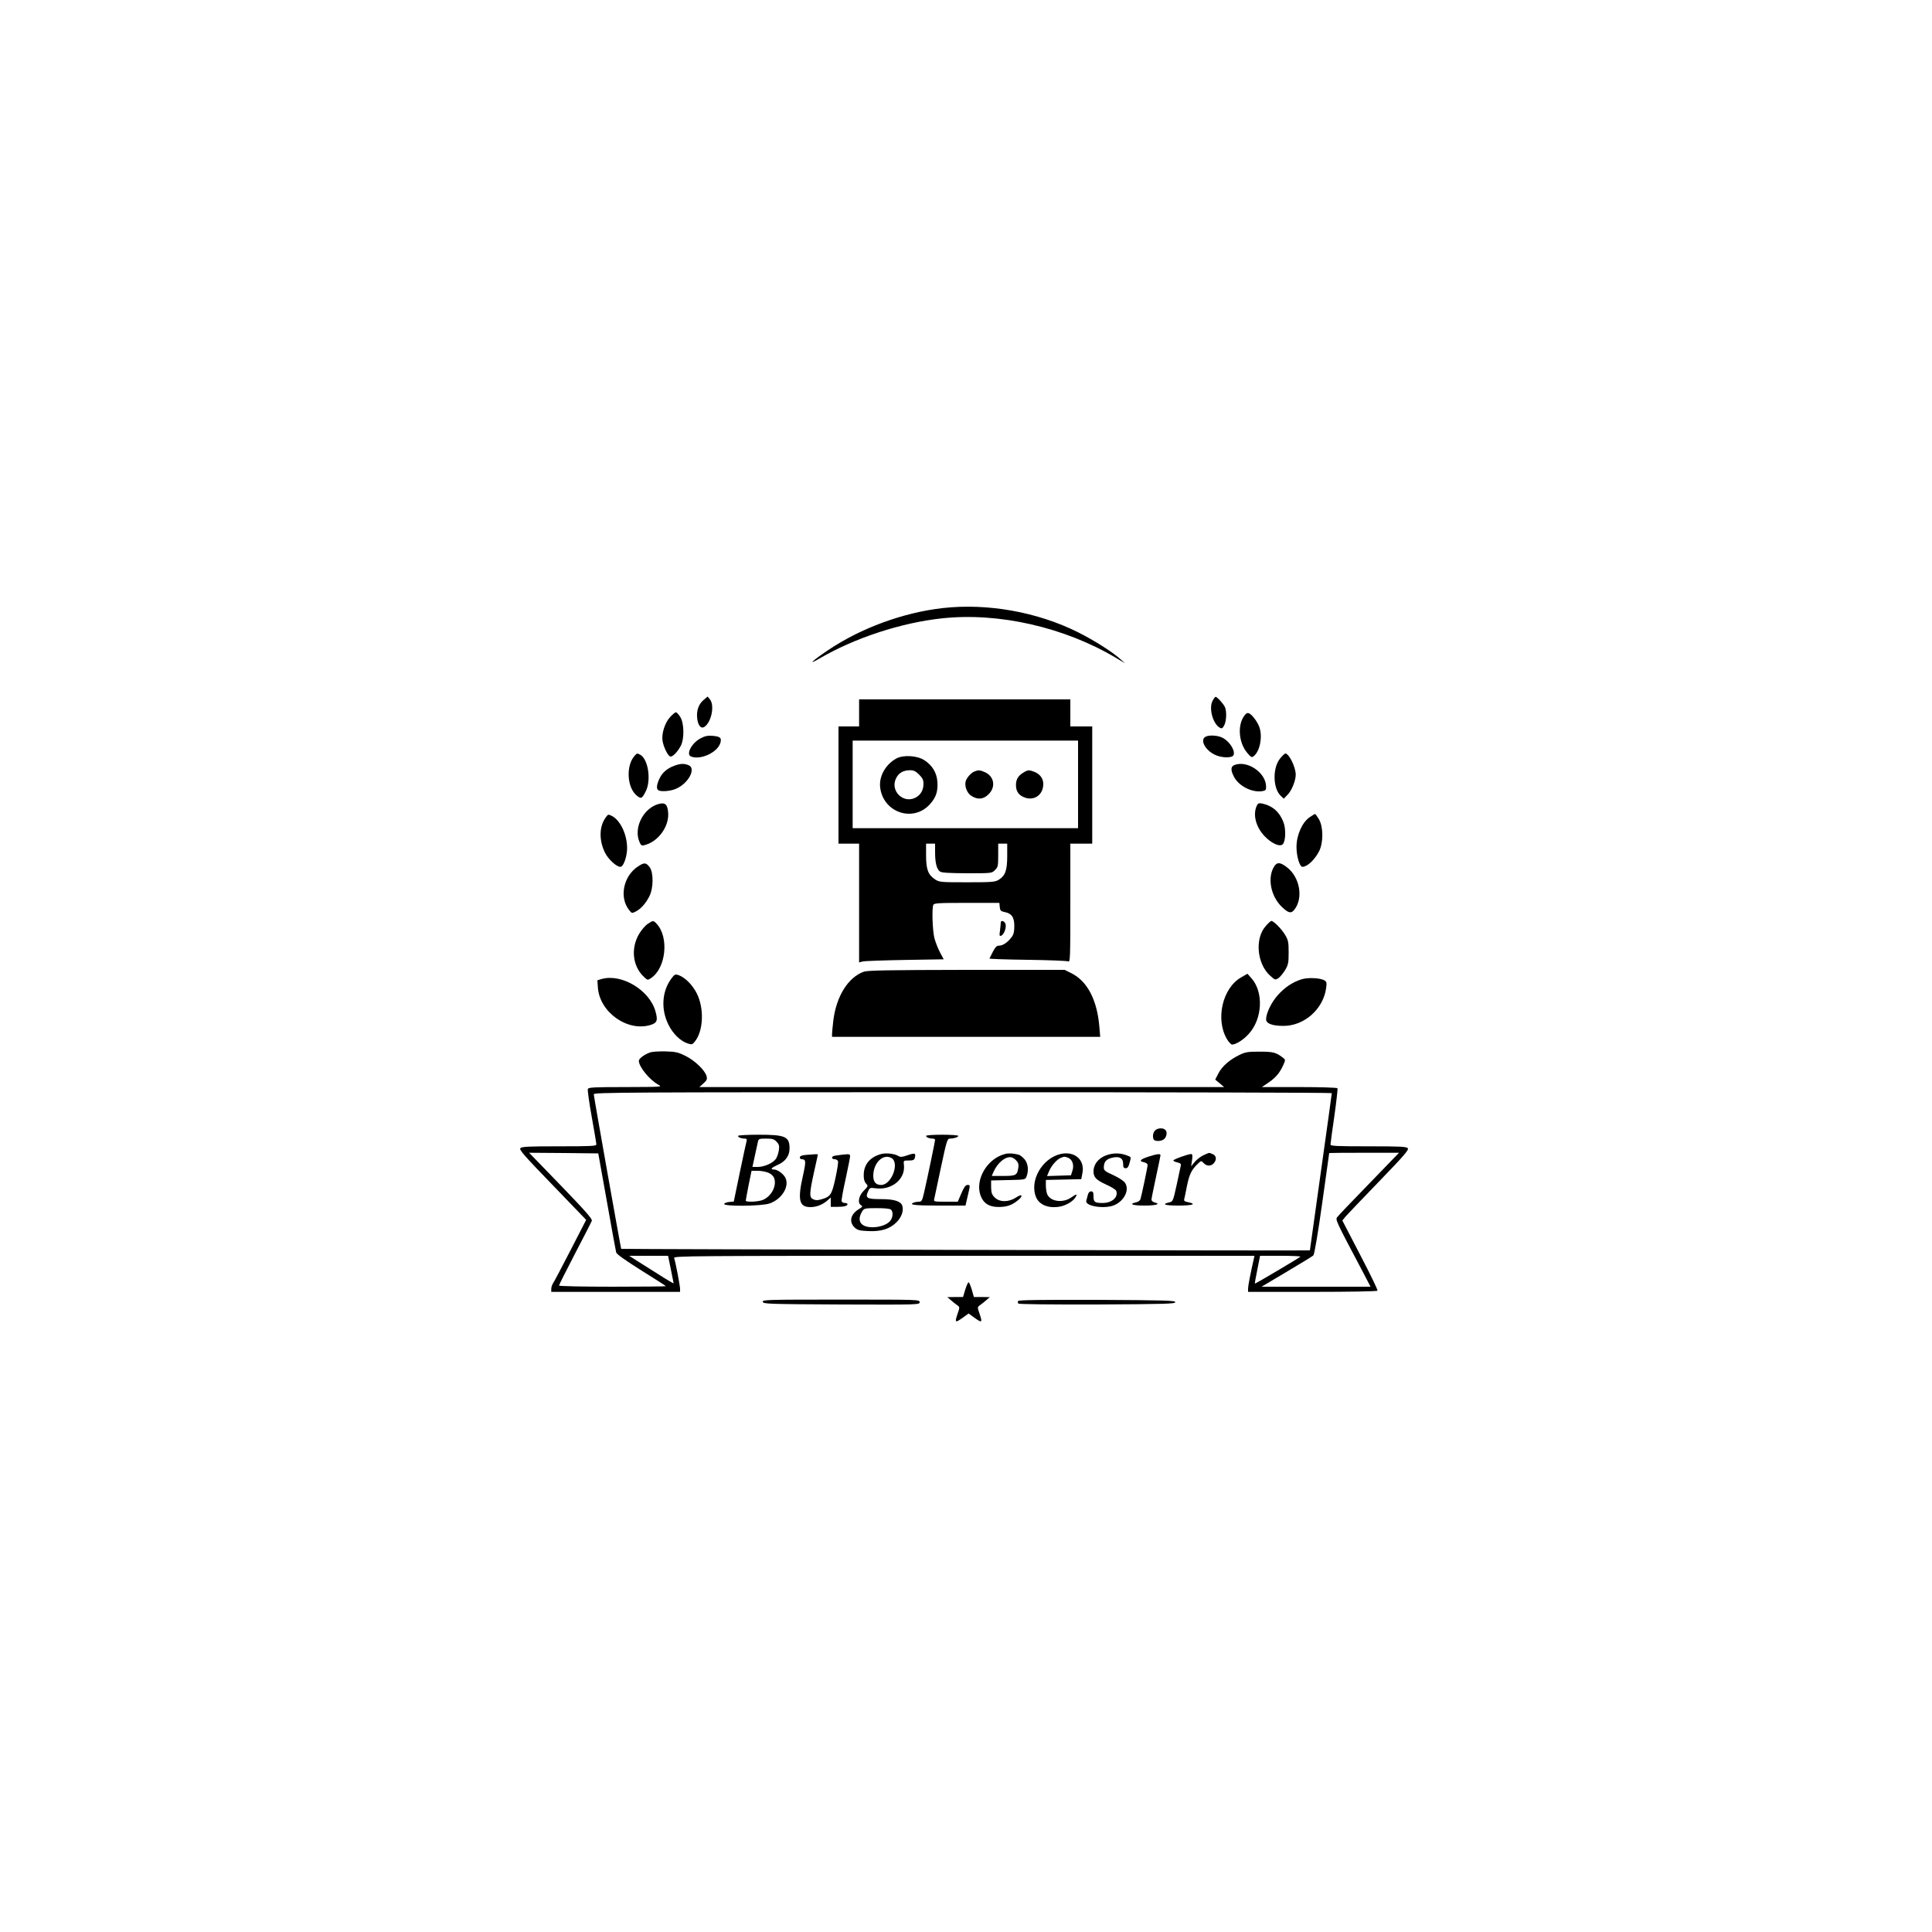 <?xml version="1.0" standalone="no"?>
<!DOCTYPE svg PUBLIC "-//W3C//DTD SVG 20010904//EN"
 "http://www.w3.org/TR/2001/REC-SVG-20010904/DTD/svg10.dtd">
<svg version="1.0" xmlns="http://www.w3.org/2000/svg"
 width="1500pt" height="1500pt" viewBox="0 0 1500 1500"
 preserveAspectRatio="xMidYMid meet">

<g transform="translate(0,1500) scale(0.1,-0.1)"
fill="#000000" stroke="none">
<path d="M7320 10279 c-307 -35 -634 -154 -891 -327 -122 -82 -163 -121 -69
-66 273 160 635 279 952 313 441 48 951 -68 1353 -307 l70 -42 -39 35 c-63 56
-204 145 -326 206 -316 158 -703 227 -1050 188z"/>
<path d="M5463 9566 c-39 -33 -57 -84 -50 -143 6 -55 29 -83 55 -67 55 35 82
167 44 214 l-18 22 -31 -26z"/>
<path d="M9414 9558 c-30 -58 3 -179 57 -208 15 -9 21 -5 34 19 18 35 20 113
4 144 -14 27 -60 77 -71 77 -4 0 -15 -14 -24 -32z"/>
<path d="M6670 9465 l0 -105 -80 0 -80 0 0 -455 0 -455 80 0 80 0 0 -461 0
-461 28 7 c15 4 162 9 328 12 l301 5 -28 52 c-15 28 -35 78 -44 111 -15 58
-21 228 -9 259 5 14 38 16 259 16 l254 0 3 -32 c3 -28 8 -33 37 -39 56 -11 76
-40 76 -109 0 -44 -5 -66 -21 -86 -29 -40 -68 -66 -97 -66 -23 0 -31 -11 -75
-100 -2 -3 131 -8 295 -10 164 -2 306 -8 316 -12 16 -8 17 17 17 453 l0 461
85 0 85 0 0 455 0 455 -85 0 -85 0 0 105 0 105 -820 0 -820 0 0 -105z m1700
-555 l0 -340 -875 0 -875 0 0 340 0 340 875 0 875 0 0 -340z m-1110 -528 c0
-79 12 -129 37 -148 14 -10 64 -13 211 -14 192 0 193 0 217 25 23 22 25 32 25
115 l0 90 35 0 35 0 0 -96 c0 -111 -15 -153 -65 -184 -30 -18 -49 -20 -247
-20 -207 0 -216 1 -249 23 -53 35 -69 77 -69 185 l0 92 35 0 35 0 0 -68z"/>
<path d="M6959 9111 c-85 -47 -137 -141 -125 -228 26 -193 255 -269 384 -129
49 53 65 101 60 176 -5 70 -39 127 -100 167 -55 37 -164 44 -219 14z m177
-125 c26 -26 34 -42 34 -70 0 -52 -23 -90 -66 -111 -94 -44 -193 56 -148 150
20 43 55 64 108 65 30 0 45 -7 72 -34z"/>
<path d="M7565 9010 c-27 -11 -61 -50 -68 -78 -9 -40 12 -91 46 -112 50 -31
93 -26 133 14 58 58 42 141 -32 172 -37 16 -50 16 -79 4z"/>
<path d="M7943 9000 c-38 -23 -55 -52 -55 -95 0 -43 16 -72 52 -90 80 -41 160
8 160 98 0 42 -24 75 -66 93 -44 18 -53 18 -91 -6z"/>
<path d="M5204 9434 c-41 -43 -69 -129 -60 -186 8 -48 40 -114 59 -121 17 -7
57 34 83 83 28 55 26 174 -4 223 -13 20 -28 37 -34 37 -6 0 -26 -16 -44 -36z"/>
<path d="M9668 9452 c-63 -71 -54 -217 17 -299 29 -34 34 -36 50 -23 47 39 68
147 44 221 -14 41 -53 95 -78 109 -14 7 -22 5 -33 -8z"/>
<path d="M5440 9268 c-70 -36 -117 -126 -74 -142 76 -29 210 35 228 110 9 36
-3 46 -61 51 -37 3 -59 -1 -93 -19z"/>
<path d="M9358 9279 c-43 -25 1 -106 77 -140 40 -19 99 -24 129 -13 45 17 -11
121 -81 150 -38 16 -101 18 -125 3z"/>
<path d="M4927 9132 c-69 -77 -59 -249 18 -310 33 -26 39 -23 67 31 46 86 21
253 -41 287 -25 13 -25 13 -44 -8z"/>
<path d="M9942 9115 c-63 -71 -61 -235 2 -294 l23 -22 32 33 c30 31 61 108 61
153 0 59 -52 165 -81 165 -4 0 -21 -16 -37 -35z"/>
<path d="M5239 9056 c-57 -20 -96 -53 -118 -99 -23 -48 -27 -82 -9 -93 20 -12
93 -7 134 11 99 41 163 161 98 185 -33 13 -61 12 -105 -4z"/>
<path d="M9583 9060 c-28 -12 -29 -39 -3 -90 37 -72 138 -124 218 -113 28 5
32 9 32 34 0 110 -146 209 -247 169z"/>
<path d="M5122 8760 c-122 -27 -205 -182 -158 -295 14 -32 17 -33 46 -25 107
31 189 150 177 257 -6 57 -22 72 -65 63z"/>
<path d="M9761 8751 c-37 -69 -13 -169 57 -243 55 -57 118 -85 141 -63 23 22
26 118 6 171 -30 79 -84 127 -163 145 -25 5 -34 3 -41 -10z"/>
<path d="M4702 8652 c-50 -69 -52 -175 -6 -270 25 -52 90 -112 120 -112 22 0
46 60 52 125 8 108 -46 233 -117 270 -29 14 -30 14 -49 -13z"/>
<path d="M10168 8655 c-57 -39 -101 -136 -102 -228 -1 -72 24 -157 46 -157 37
0 94 53 129 120 34 66 34 187 0 248 -14 23 -27 42 -31 42 -3 0 -22 -11 -42
-25z"/>
<path d="M4955 8274 c-115 -74 -149 -240 -71 -339 21 -27 23 -27 52 -12 39 20
77 62 105 117 33 63 34 185 3 227 -28 37 -42 38 -89 7z"/>
<path d="M9894 8275 c-56 -86 -30 -231 58 -316 50 -48 73 -54 97 -22 72 90 43
254 -58 330 -51 39 -75 41 -97 8z"/>
<path d="M5029 7827 c-19 -12 -48 -47 -66 -76 -67 -112 -52 -252 35 -334 29
-28 31 -28 55 -12 118 77 143 318 45 423 -26 27 -27 27 -69 -1z"/>
<path d="M7770 7837 c0 -8 -3 -35 -6 -61 -6 -39 -4 -46 9 -41 20 8 40 56 35
86 -3 26 -38 40 -38 16z"/>
<path d="M9828 7811 c-87 -95 -70 -293 33 -386 38 -34 40 -35 65 -19 13 9 37
38 52 63 24 41 27 56 27 136 0 80 -3 95 -27 136 -26 45 -90 109 -107 109 -5 0
-24 -17 -43 -39z"/>
<path d="M6707 7456 c-122 -44 -213 -189 -237 -378 -5 -45 -10 -93 -10 -105
l0 -23 1041 0 1041 0 -7 83 c-18 206 -94 350 -217 411 l-52 26 -760 0 c-610
-1 -768 -4 -799 -14z"/>
<path d="M5210 7399 c-71 -99 -79 -235 -21 -353 35 -72 93 -128 149 -147 34
-11 37 -10 58 16 65 82 72 254 15 370 -33 67 -92 126 -142 144 -28 9 -31 7
-59 -30z"/>
<path d="M9635 7411 c-144 -83 -199 -324 -110 -477 14 -24 33 -44 41 -44 30 0
93 40 132 86 104 117 113 321 19 428 l-32 36 -50 -29z"/>
<path d="M4671 7399 l-33 -10 4 -57 c14 -191 229 -344 408 -290 52 16 59 35
39 106 -46 165 -263 295 -418 251z"/>
<path d="M10103 7396 c-68 -22 -127 -61 -181 -121 -50 -55 -92 -141 -92 -189
0 -33 48 -51 135 -51 162 0 309 131 331 293 6 45 4 51 -16 62 -34 18 -130 22
-177 6z"/>
<path d="M5045 6828 c-44 -16 -85 -47 -85 -64 0 -47 84 -149 152 -186 32 -17
26 -17 -255 -18 -245 0 -288 -2 -293 -15 -3 -8 10 -105 30 -215 20 -110 36
-207 36 -215 0 -13 -38 -15 -289 -15 -241 0 -291 -2 -301 -15 -10 -12 32 -60
250 -285 l261 -271 -122 -237 c-67 -130 -128 -246 -136 -257 -7 -11 -13 -30
-13 -42 l0 -23 500 0 500 0 0 24 c0 23 -34 202 -46 239 -5 16 107 17 2251 17
l2255 0 -5 -22 c-28 -123 -45 -212 -45 -233 l0 -25 499 0 c301 0 502 4 506 9
3 6 -57 130 -134 277 l-139 268 26 32 c15 17 132 140 261 273 195 202 231 244
221 256 -10 13 -59 15 -306 15 -243 0 -294 2 -294 14 0 7 13 107 30 221 16
114 27 211 24 216 -3 5 -135 9 -296 9 l-291 0 46 31 c57 37 94 80 119 137 19
42 19 44 1 58 -54 43 -77 49 -183 49 -94 0 -111 -3 -160 -27 -75 -37 -132 -87
-161 -143 l-24 -47 35 -29 34 -29 -2037 0 -2037 0 31 28 c27 24 31 33 25 56
-11 45 -92 123 -164 158 -56 28 -77 33 -156 35 -50 1 -104 -2 -121 -9z m5295
-315 c0 -5 -38 -280 -85 -613 -47 -333 -85 -607 -85 -608 0 -3 -5343 9 -5347
12 -3 2 -213 1184 -213 1200 0 15 247 16 2865 16 1576 0 2865 -3 2865 -7z
m-5628 -842 c36 -206 69 -383 72 -395 4 -14 71 -61 196 -140 105 -65 190 -120
190 -122 0 -2 -187 -4 -415 -4 -236 0 -415 4 -415 9 0 5 56 116 124 247 69
132 128 247 131 256 5 14 -52 78 -240 273 l-247 255 268 -2 269 -3 67 -374z
m5917 138 c-129 -132 -240 -249 -247 -259 -15 -20 -11 -28 200 -427 l59 -113
-423 0 -423 0 195 116 c107 63 201 121 207 127 8 8 36 174 68 402 30 215 55
391 55 393 0 1 122 2 271 2 l271 0 -233 -241z m-5421 -662 c12 -57 22 -107 22
-110 0 -4 -57 30 -127 75 -71 44 -148 94 -173 109 l-45 29 151 0 151 0 21
-103z m4888 96 c-11 -11 -351 -212 -353 -209 -2 1 7 51 19 109 l21 107 160 0
c88 0 157 -3 153 -7z"/>
<path d="M8966 6221 c-10 -11 -16 -31 -14 -48 2 -22 9 -29 30 -31 15 -2 36 2
47 8 26 13 37 55 21 75 -17 21 -64 19 -84 -4z"/>
<path d="M5730 6181 c0 -11 25 -21 51 -21 15 0 19 -5 16 -17 -3 -10 -27 -120
-53 -245 l-47 -227 -35 -3 c-20 -2 -37 -9 -40 -15 -6 -21 291 -18 352 3 93 32
154 126 126 195 -14 33 -62 69 -92 69 -31 0 -19 14 32 37 58 25 90 70 90 126
0 93 -32 107 -240 107 -88 0 -160 -4 -160 -9z m300 -46 c19 -20 22 -32 17 -65
-3 -22 -13 -52 -22 -66 -22 -33 -89 -64 -142 -64 l-41 0 19 88 c10 48 21 97
24 110 5 20 11 22 63 22 49 0 62 -4 82 -25z m-65 -240 c21 -8 39 -25 45 -41
23 -59 -20 -142 -87 -170 -34 -15 -133 -19 -133 -6 0 4 10 58 22 120 l23 112
48 0 c26 0 63 -7 82 -15z"/>
<path d="M7190 6181 c0 -11 25 -21 51 -21 10 0 19 -4 19 -10 0 -10 -58 -290
-85 -407 -15 -65 -19 -73 -40 -73 -13 0 -30 -3 -39 -6 -46 -18 4 -24 192 -24
l208 0 17 73 c21 89 21 87 -2 87 -14 0 -27 -18 -47 -65 l-28 -65 -94 0 c-87 0
-94 1 -89 19 2 10 26 120 52 245 44 207 50 226 69 226 32 0 66 11 66 21 0 5
-56 9 -125 9 -69 0 -125 -4 -125 -9z"/>
<path d="M6845 6041 c-88 -22 -138 -80 -139 -162 -1 -32 5 -53 17 -67 19 -20
18 -21 -17 -57 -40 -40 -50 -96 -20 -113 13 -8 10 -13 -20 -31 -63 -39 -76
-99 -30 -142 22 -20 38 -24 104 -27 101 -5 168 16 221 69 39 39 57 89 44 129
-11 33 -64 50 -159 50 -119 0 -131 7 -104 65 10 23 15 25 57 19 125 -16 232
72 219 182 -4 34 -4 34 38 34 34 0 43 4 47 22 9 35 0 38 -56 19 -43 -15 -56
-16 -72 -6 -27 17 -93 25 -130 16z m75 -31 c67 -36 3 -210 -79 -210 -41 0 -61
24 -61 71 0 99 75 174 140 139z m-2 -402 c20 -20 14 -67 -12 -93 -30 -30 -98
-49 -156 -42 -75 8 -97 58 -54 125 13 20 22 22 112 22 63 0 102 -4 110 -12z"/>
<path d="M7805 6041 c-141 -35 -238 -201 -191 -326 23 -59 67 -86 138 -86 61
0 100 12 145 47 50 38 43 61 -8 27 -57 -38 -129 -38 -166 0 -22 22 -27 36 -28
79 l0 53 133 3 c132 3 133 3 142 28 18 47 12 100 -15 133 -14 16 -34 32 -43
35 -41 11 -79 14 -107 7z m88 -54 c14 -16 17 -31 13 -55 -9 -57 -19 -62 -117
-62 l-89 0 12 28 c32 75 97 128 143 116 11 -3 28 -15 38 -27z"/>
<path d="M8233 6040 c-143 -34 -242 -208 -189 -335 25 -60 98 -89 185 -73 48
9 101 40 120 71 19 29 9 29 -32 0 -64 -45 -160 -33 -186 24 -6 13 -11 44 -11
68 l0 44 138 3 137 3 9 48 c20 103 -62 173 -171 147z m60 -29 c33 -13 48 -57
33 -101 l-11 -35 -93 -3 -93 -3 16 38 c18 43 60 91 90 103 27 11 30 12 58 1z"/>
<path d="M8607 6036 c-71 -19 -117 -71 -117 -131 0 -45 20 -66 96 -101 41 -18
77 -41 80 -49 19 -49 -32 -95 -105 -95 -61 0 -71 7 -71 51 0 32 -4 39 -19 39
-12 0 -21 -10 -25 -27 -4 -16 -9 -36 -12 -45 -13 -43 142 -67 217 -35 78 33
120 119 84 173 -10 15 -47 40 -91 60 -64 29 -74 37 -74 59 0 42 17 64 59 75
59 16 91 0 91 -45 0 -28 4 -35 20 -35 14 0 22 11 29 38 14 50 15 48 -16 60
-48 19 -96 22 -146 8z"/>
<path d="M9344 6031 c-22 -10 -53 -34 -68 -52 l-28 -34 7 48 c5 36 3 47 -7 47
-24 0 -138 -41 -138 -50 0 -5 14 -11 31 -15 25 -6 30 -11 26 -28 -3 -12 -17
-79 -32 -149 -27 -123 -29 -127 -56 -133 -65 -15 -35 -25 70 -25 110 0 146 12
76 26 -27 5 -34 11 -31 23 3 9 12 54 21 101 18 90 36 128 83 173 28 27 29 27
47 7 23 -25 57 -26 78 -2 26 28 21 61 -9 72 -30 12 -21 13 -70 -9z"/>
<path d="M6253 6033 c-29 -3 -43 -9 -43 -19 0 -8 6 -14 13 -14 35 -1 36 -14
12 -124 -44 -192 -31 -248 57 -248 48 0 98 20 136 55 l22 20 0 -36 0 -37 49 0
c54 0 81 7 81 21 0 5 -9 9 -20 9 -11 0 -23 6 -26 13 -2 7 11 84 31 172 19 88
35 168 35 178 0 17 -5 18 -62 12 -35 -4 -66 -9 -70 -12 -15 -9 -8 -23 12 -23
11 0 23 -7 26 -15 4 -8 -6 -68 -20 -133 -28 -128 -38 -143 -107 -163 -29 -9
-45 -9 -64 -1 -33 15 -32 42 5 212 17 74 30 136 30 137 0 3 -30 2 -97 -4z"/>
<path d="M8923 6022 c-69 -22 -84 -37 -44 -45 19 -4 31 -13 31 -22 0 -15 -46
-235 -56 -267 -3 -9 -18 -20 -34 -23 -59 -13 -28 -25 64 -25 92 0 131 12 81
24 -14 4 -25 13 -25 22 0 8 16 87 35 175 19 88 35 165 35 170 0 13 -26 10 -87
-9z"/>
<path d="M7495 4990 l-18 -60 -61 0 -61 -1 27 -23 c15 -13 37 -31 49 -39 21
-15 21 -17 5 -63 -25 -73 -21 -77 34 -38 l50 36 50 -36 c55 -39 59 -35 34 38
-16 46 -16 48 5 63 12 8 34 26 49 39 l27 23 -62 1 -62 0 -15 54 c-9 30 -20 57
-25 60 -4 3 -16 -22 -26 -54z"/>
<path d="M5922 4893 c3 -17 41 -18 611 -21 602 -2 607 -2 607 18 0 20 -6 20
-611 20 -576 0 -610 -1 -607 -17z"/>
<path d="M7905 4899 c-4 -6 -3 -15 2 -20 5 -5 255 -8 614 -7 529 3 604 5 604
18 0 13 -75 15 -607 18 -431 1 -609 -1 -613 -9z"/>
</g>
</svg>
